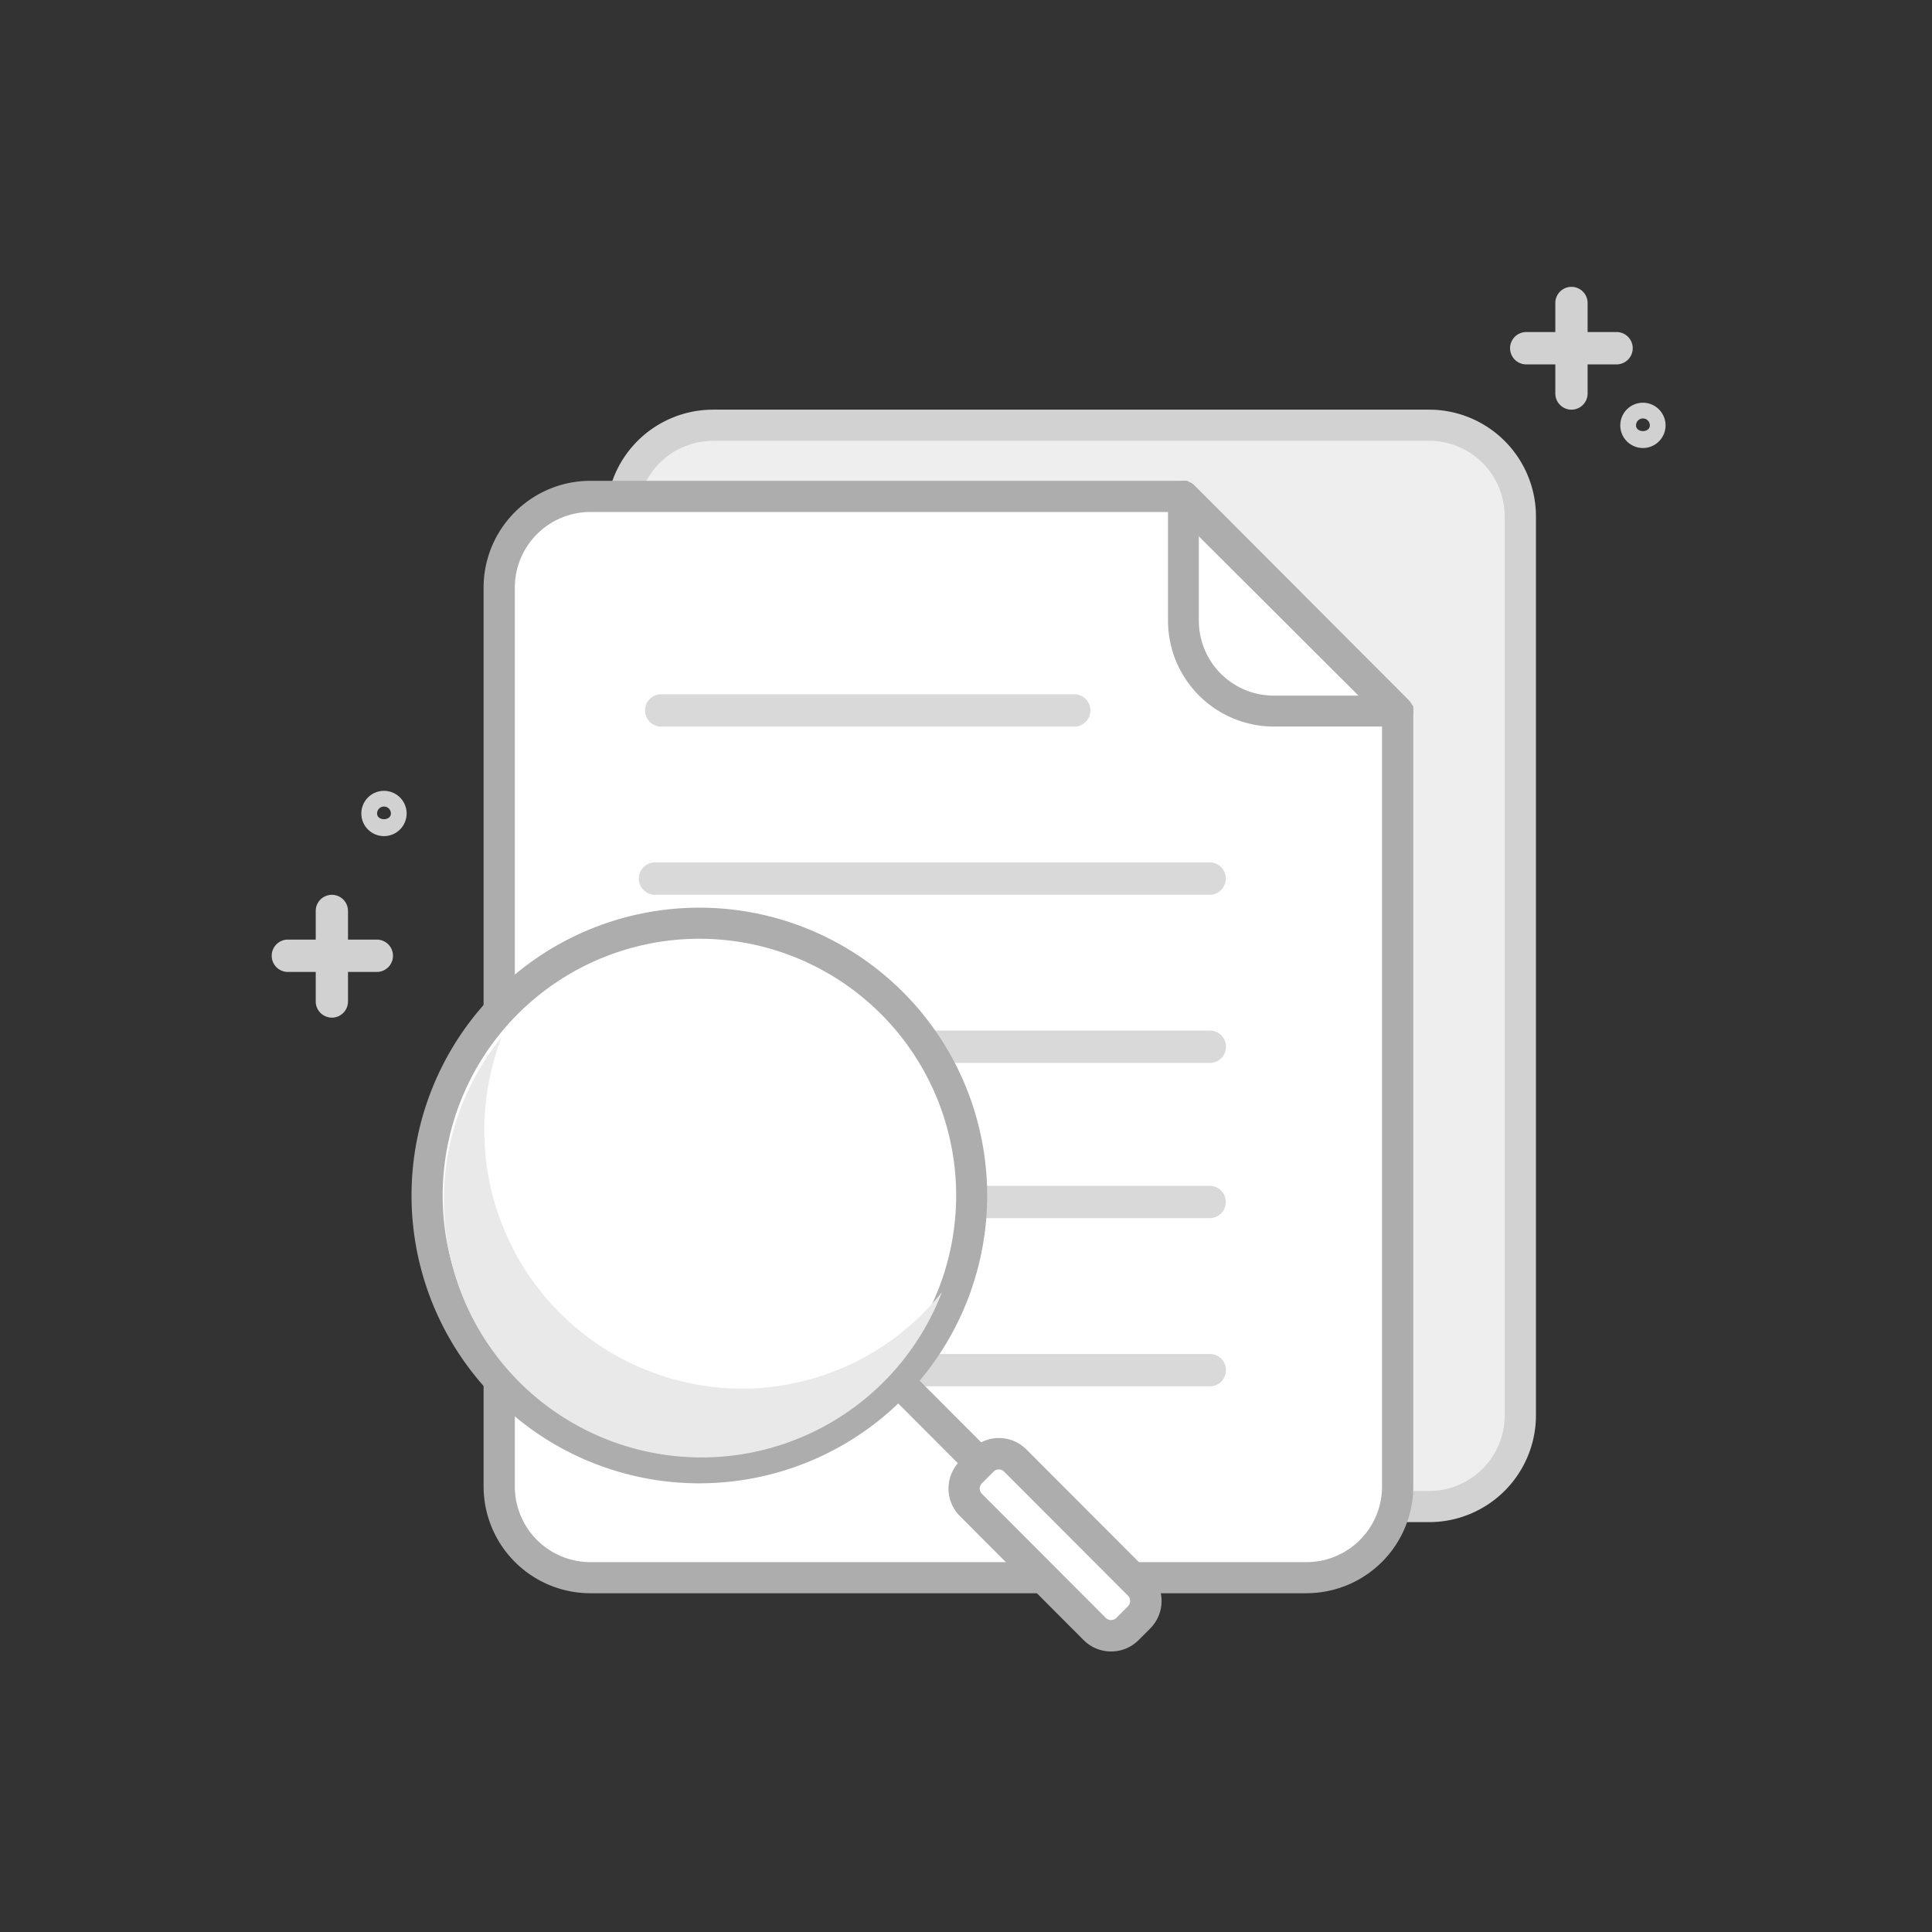 <svg id="组件_3_8" data-name="组件 3 – 8" xmlns="http://www.w3.org/2000/svg" width="128" height="128" viewBox="0 0 128 128">
  <rect x="0" y="0" width="128" height="128" fill="#333333" stroke="none"/>
  <rect id="矩形_2591" data-name="矩形 2591" width="128" height="128" fill="none"/>
  <g id="组_169" data-name="组 169" transform="translate(16.479 19)">
    <path id="路径_88" data-name="路径 88" d="M329.546,169.051H282.162a6.049,6.049,0,0,1-6.035-6.059V103.124a6.049,6.049,0,0,1,6.035-6.062h47.384a6.049,6.049,0,0,1,6.037,6.062v59.868a6.049,6.049,0,0,1-6.037,6.059" transform="translate(-251.156 -88.492)" fill="#eee"/>
    <path id="路径_89" data-name="路径 89" d="M268.672,94.277a5.008,5.008,0,0,0-5.006,5V158.85a5.008,5.008,0,0,0,5.006,5h47.439a5.009,5.009,0,0,0,5.008-5V99.273a5.008,5.008,0,0,0-5.008-5H268.672Zm47.439,71.637H268.672a7.078,7.078,0,0,1-7.077-7.063V99.273a7.078,7.078,0,0,1,7.077-7.063h47.439a7.08,7.08,0,0,1,7.079,7.063V158.85A7.081,7.081,0,0,1,316.111,165.914Z" transform="translate(-237.908 -84.069)" fill="#d2d2d2"/>
    <path id="路径_90" data-name="路径 90" d="M229.2,150.444H190.121a6.047,6.047,0,0,0-6.037,6.06v59.868a6.048,6.048,0,0,0,6.037,6.061h47.384a6.049,6.049,0,0,0,6.035-6.061V164.843l-14.341-14.4Z" transform="translate(-167.241 -137.16)" fill="#fff"/>
    <path id="路径_91" data-name="路径 91" d="M176.632,147.664a5.007,5.007,0,0,0-5.008,5v59.575a5.009,5.009,0,0,0,5.008,5h47.439a5.008,5.008,0,0,0,5.006-5V161.388l-13.751-13.723ZM224.071,219.3H176.632a7.081,7.081,0,0,1-7.079-7.065V152.661a7.079,7.079,0,0,1,7.079-7.063h39.553l14.963,14.934v51.7a7.079,7.079,0,0,1-7.077,7.065Z" transform="translate(-153.993 -132.743)" fill="#adadad"/>
    <path id="路径_92" data-name="路径 92" d="M685.1,149.123v5.765a4.963,4.963,0,0,0,4.955,4.962h5.754L685.1,149.123ZM698.283,161.9h-8.226a7.017,7.017,0,0,1-7-7.014v-8.242a1.026,1.026,0,0,1,1.75-.726l14.2,14.232a1.026,1.026,0,0,1-.723,1.751Z" transform="translate(-622.152 -132.764)" fill="#adadad"/>
    <path id="路径_93" data-name="路径 93" d="M295.505,317.876h27.8" transform="translate(-268.823 -289.809)" fill="#b9b9b9"/>
    <path id="路径_94" data-name="路径 94" d="M319.144,307.888H291.689a1.072,1.072,0,0,1,0-2.142h27.455a1.072,1.072,0,0,1,0,2.142" transform="translate(-264.406 -278.749)" fill="#d9d9d9"/>
    <path id="路径_95" data-name="路径 95" d="M300.351,444.058h36.786" transform="translate(-273.241 -404.849)" fill="#b9b9b9"/>
    <path id="路径_96" data-name="路径 96" d="M323.7,434.069H286.867a1.072,1.072,0,0,1,0-2.142h36.839a1.072,1.072,0,0,1,0,2.142" transform="translate(-259.997 -393.789)" fill="#d9d9d9"/>
    <path id="路径_97" data-name="路径 97" d="M300.351,570.239h36.786" transform="translate(-273.241 -519.889)" fill="#b9b9b9"/>
    <path id="路径_98" data-name="路径 98" d="M323.7,560.246H286.867a1.072,1.072,0,0,1,0-2.143h36.839a1.072,1.072,0,0,1,0,2.143" transform="translate(-259.997 -508.825)" fill="#d9d9d9"/>
    <path id="路径_99" data-name="路径 99" d="M300.351,686.712h36.786" transform="translate(-273.241 -626.078)" fill="#b9b9b9"/>
    <path id="路径_100" data-name="路径 100" d="M323.7,676.724H286.867a1.072,1.072,0,0,1,0-2.142h36.839a1.072,1.072,0,0,1,0,2.142" transform="translate(-259.997 -615.019)" fill="#d9d9d9"/>
    <path id="路径_101" data-name="路径 101" d="M300.351,812.894h36.786" transform="translate(-273.241 -741.119)" fill="#b9b9b9"/>
    <path id="路径_102" data-name="路径 102" d="M323.7,802.9H286.867a1.072,1.072,0,0,1,0-2.142h36.839a1.072,1.072,0,0,1,0,2.143" transform="translate(-259.997 -730.053)" fill="#d9d9d9"/>
    <path id="路径_103" data-name="路径 103" d="M166.728,498.455a17.965,17.965,0,1,1-17.965-18,17.98,17.98,0,0,1,17.965,18" transform="translate(-118.659 -438.035)" fill="#fff"/>
    <path id="路径_104" data-name="路径 104" d="M135.3,467.951a17.01,17.01,0,1,0,16.979,17.011A17.014,17.014,0,0,0,135.3,467.951m0,36.079a19.069,19.069,0,1,1,19.034-19.068A19.072,19.072,0,0,1,135.3,504.029" transform="translate(-105.41 -424.756)" fill="#adadad"/>
    <path id="路径_105" data-name="路径 105" d="M479.59,829.876l4.705,4.714" transform="translate(-436.654 -756.601)" fill="#fff"/>
    <path id="路径_106" data-name="路径 106" d="M479.7,821.745l-4.954-4.964,1.461-1.464,4.955,4.963Z" transform="translate(-432.242 -743.327)" fill="#adadad"/>
    <path id="路径_107" data-name="路径 107" d="M541.488,889.962l-8.161-8.177a1.529,1.529,0,0,1,0-2.159l.766-.768a1.522,1.522,0,0,1,2.155,0l8.163,8.175a1.531,1.531,0,0,1,0,2.161l-.766.768a1.524,1.524,0,0,1-2.157,0" transform="translate(-485.24 -800.851)" fill="#fff"/>
    <path id="路径_108" data-name="路径 108" d="M528.77,875.763a.5.5,0,0,0,.7,0l.771-.772a.5.5,0,0,0,0-.7l-8.206-8.218a.492.492,0,0,0-.7,0l-.771.772a.494.494,0,0,0,0,.7Zm.349,2.224a2.565,2.565,0,0,1-1.818-.753l-8.2-8.22a2.579,2.579,0,0,1,0-3.641l.771-.772a2.566,2.566,0,0,1,3.635,0l8.207,8.218a2.585,2.585,0,0,1,0,3.643l-.771.772A2.565,2.565,0,0,1,529.119,877.987Z" transform="translate(-471.987 -787.573)" fill="#adadad"/>
    <path id="路径_109" data-name="路径 109" d="M974.787,8.142a1.072,1.072,0,0,1-1.069-1.074V1.074a1.069,1.069,0,1,1,2.139,0V7.068a1.072,1.072,0,0,1-1.07,1.074" transform="translate(-887.153)" fill="#d1d1d1"/>
    <path id="路径_110" data-name="路径 110" d="M129.788,36.114H123.8a1.071,1.071,0,1,1,0-2.143h5.983a1.071,1.071,0,1,1,0,2.143M44.67,79.393A1.072,1.072,0,0,1,43.6,78.319V72.325a1.069,1.069,0,1,1,2.138,0V78.32a1.072,1.072,0,0,1-1.069,1.074" transform="translate(-39.161 -30.972)" fill="#d1d1d1"/>
    <path id="路径_111" data-name="路径 111" d="M7.531,134.77H1.548a1.072,1.072,0,0,1,0-2.142H7.531a1.072,1.072,0,0,1,0,2.142M91.37,98.1a.458.458,0,0,0-.458.458c0,.507.915.507.915,0a.458.458,0,0,0-.458-.458m0,1.959a1.5,1.5,0,1,1,1.5-1.5,1.5,1.5,0,0,1-1.5,1.5M7.961,123.813a.458.458,0,0,0-.457.458c0,.507.915.507.915,0a.458.458,0,0,0-.458-.458m0,1.959a1.5,1.5,0,1,1,1.5-1.5,1.5,1.5,0,0,1-1.5,1.5" transform="translate(1 -89.377)" fill="#d1d1d1"/>
    <path id="路径_112" data-name="路径 112" d="M160.142,586.252a17.109,17.109,0,0,1-15.889-23.293,17.068,17.068,0,1,0,29.166,16.895,16.972,16.972,0,0,1-13.277,6.4" transform="translate(-127.489 -513.252)" fill="#e9e9e9"/>
  </g>
</svg>

